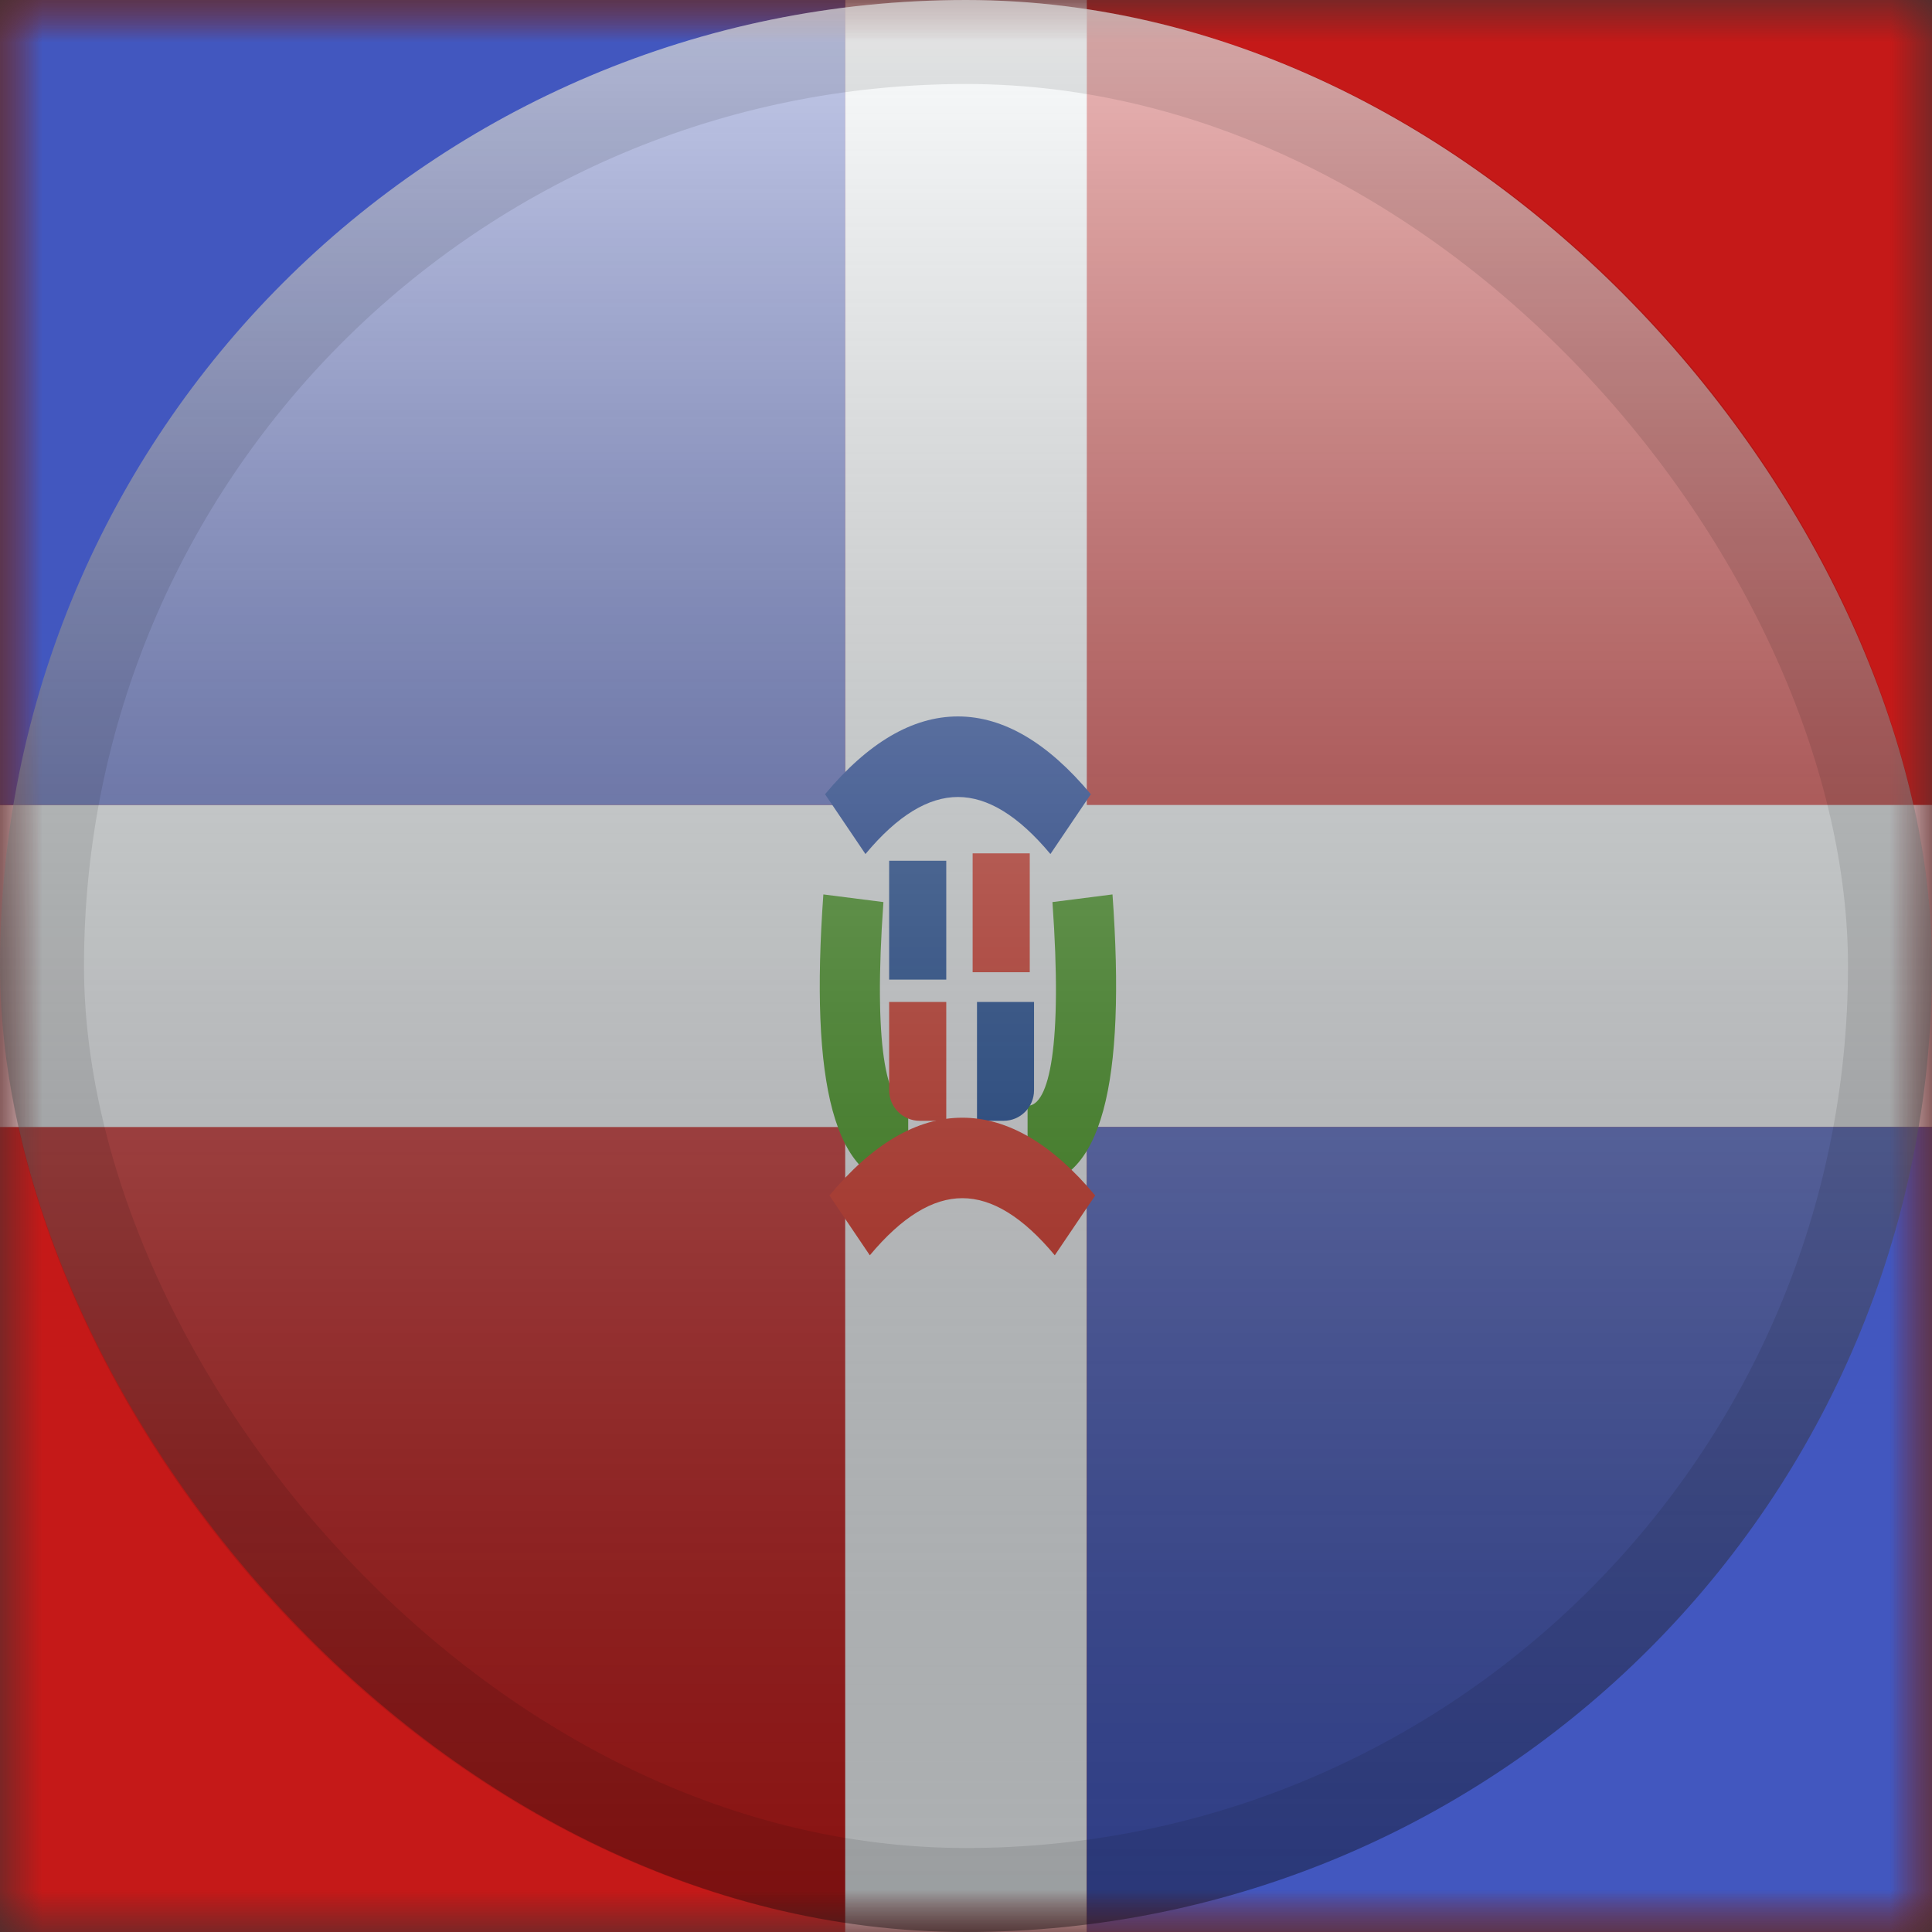 <svg width="23" height="23" viewBox="0 0 23 23" fill="none" xmlns="http://www.w3.org/2000/svg">
<rect x="0" y="0" width="23" height="23" fill="#333333" stroke="none"/>
<mask id="mask0_2402_3864" style="mask-type:alpha" maskUnits="userSpaceOnUse" x="0" y="0" width="23" height="23">
<rect width="23" height="23" fill="white"/>
</mask>
<g mask="url(#mask0_2402_3864)">
<path fill-rule="evenodd" clip-rule="evenodd" d="M0 0V23H23V0H0Z" fill="#C51918"/>
<mask id="mask1_2402_3864" style="mask-type:alpha" maskUnits="userSpaceOnUse" x="0" y="0" width="23" height="23">
<path fill-rule="evenodd" clip-rule="evenodd" d="M0 0V23H23V0H0Z" fill="white"/>
</mask>
<g mask="url(#mask1_2402_3864)">
<path fill-rule="evenodd" clip-rule="evenodd" d="M10.062 0H12.938V9.583H23V13.417H12.938V23H10.062V13.417H0V9.583H10.062V0Z" fill="#F7FCFF"/>
<rect width="10.062" height="9.583" fill="#4257BF"/>
<rect x="12.938" y="13.416" width="10.062" height="9.583" fill="#4257BF"/>
<path d="M9.802 10.648L10.517 10.739C10.395 12.445 10.554 13.164 10.812 13.164V14.122C9.918 14.122 9.642 12.875 9.802 10.648Z" fill="#309404"/>
<path d="M13.244 10.648L12.529 10.739C12.651 12.445 12.492 13.164 12.233 13.164V14.122C13.128 14.122 13.404 12.875 13.244 10.648Z" fill="#309404"/>
<rect x="10.585" y="10.247" width="0.68" height="1.415" fill="#003994"/>
<path d="M11.631 11.928H12.31V12.979C12.31 13.18 12.148 13.343 11.947 13.343H11.631V11.928Z" fill="#003994"/>
<rect x="11.579" y="10.159" width="0.68" height="1.415" fill="#DE2110"/>
<path d="M10.585 11.928H11.265V13.343H10.949C10.748 13.343 10.585 13.18 10.585 12.979V11.928Z" fill="#DE2110"/>
<path d="M10.303 10.167L9.822 9.455C10.33 8.846 10.859 8.529 11.404 8.529C11.949 8.529 12.478 8.846 12.986 9.455L12.505 10.167C12.12 9.706 11.755 9.488 11.404 9.488C11.053 9.488 10.687 9.706 10.303 10.167Z" fill="#00319C"/>
<path d="M10.355 14.944L9.874 14.232C10.382 13.623 10.911 13.306 11.456 13.306C12.001 13.306 12.53 13.623 13.038 14.232L12.557 14.944C12.173 14.483 11.807 14.264 11.456 14.264C11.105 14.264 10.74 14.483 10.355 14.944Z" fill="#DE2110"/>
</g>
</g>
<rect width="23" height="23" rx="11.5" fill="url(#paint0_linear_2402_3864)" style="mix-blend-mode:overlay"/>
<rect x="0.5" y="0.5" width="22" height="22" rx="11" stroke="black" stroke-opacity="0.1"/>
<defs>
<linearGradient id="paint0_linear_2402_3864" x1="11.5" y1="0" x2="11.5" y2="23" gradientUnits="userSpaceOnUse">
<stop stop-color="white" stop-opacity="0.7"/>
<stop offset="1" stop-opacity="0.3"/>
</linearGradient>
</defs>
</svg>
